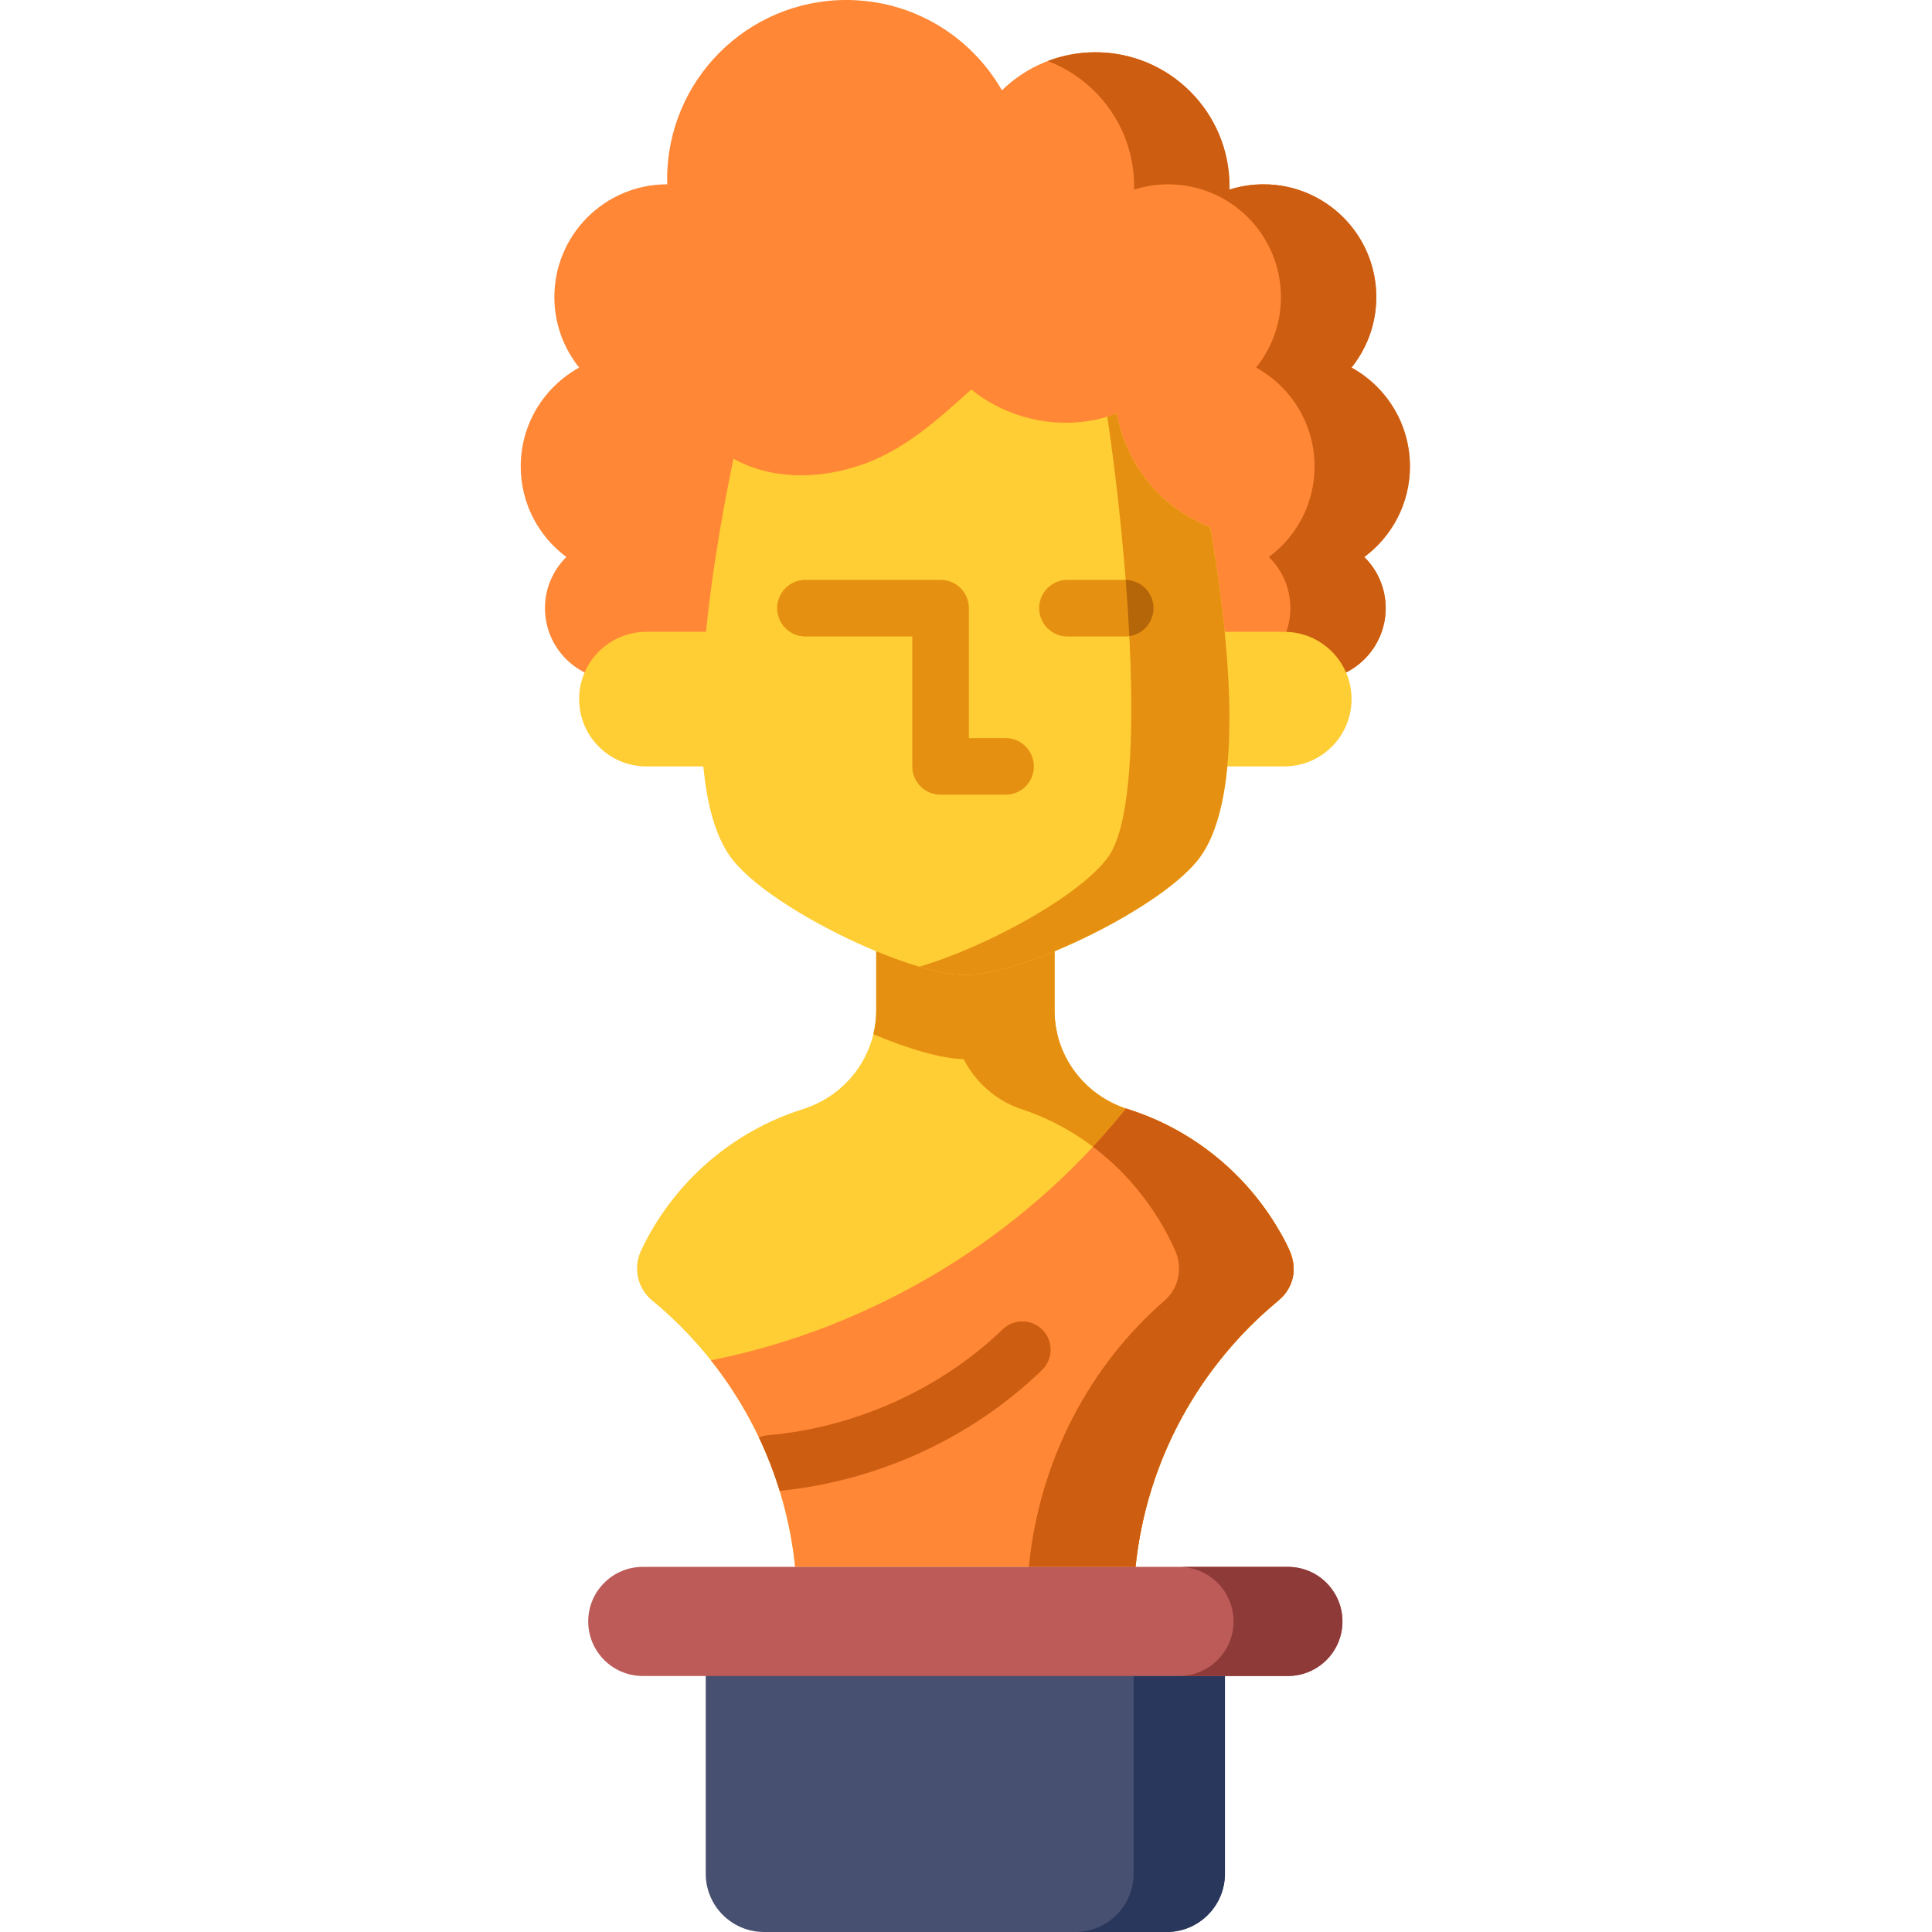 <svg height="512pt" viewBox="-138 0 512 512.001" width="512pt" xmlns="http://www.w3.org/2000/svg"><path d="m223.555 147.609c7.336-5.445 12.094-14.168 12.094-24.008 0-11.281-6.258-21.102-15.488-26.188 4.109-5.117 6.574-11.613 6.574-18.684 0-16.504-13.379-29.883-29.883-29.883-3.152 0-6.191.492-9.043 1.398.008-.293.023-.582.023-.875 0-19.617-15.906-35.52-35.523-35.52-9.645 0-18.387 3.848-24.785 10.09-8.188-14.301-23.578-23.941-41.234-23.941-26.23 0-47.492 21.262-47.492 47.492 0 .453.02.906.031 1.359-.008 0-.023-.004-.031-.004-16.504 0-29.883 13.379-29.883 29.883 0 7.07 2.465 13.566 6.574 18.684-9.234 5.086-15.488 14.906-15.488 26.188 0 9.84 4.758 18.562 12.094 24.008-3.5 3.457-5.672 8.254-5.672 13.562 0 10.531 8.539 19.07 19.07 19.07h184.664c10.531 0 19.07-8.539 19.07-19.07-.004-5.309-2.176-10.105-5.672-13.562zm0 0" fill="#ff8736"/><path d="m235.648 123.602c0-11.281-6.258-21.102-15.488-26.188 4.109-5.117 6.574-11.613 6.574-18.684 0-16.504-13.379-29.883-29.883-29.883-3.152 0-6.191.492-9.043 1.398.008-.293.023-.582.023-.875 0-19.617-15.906-35.52-35.523-35.52-4.449 0-8.703.828-12.629 2.324 13.371 5.098 22.879 18.035 22.879 33.195 0 .293-.016.582-.023.875 2.852-.906 5.891-1.398 9.043-1.398 16.504 0 29.883 13.379 29.883 29.883 0 7.07-2.465 13.566-6.574 18.684 9.234 5.086 15.488 14.906 15.488 26.188 0 9.84-4.758 18.562-12.094 24.008 3.5 3.457 5.672 8.254 5.672 13.562 0 10.531-8.539 19.07-19.07 19.07h25.27c10.531 0 19.07-8.539 19.07-19.07 0-5.309-2.172-10.105-5.668-13.562 7.336-5.445 12.094-14.168 12.094-24.008zm0 0" fill="#cc5d11"/><path d="m72.719 415.238h90.207c2.922-28.395 17.086-53.457 37.965-70.656 3.895-3.207 4.996-8.668 2.844-13.227-8.387-17.746-23.906-31.461-42.871-37.43-11.504-3.617-19.418-14.16-19.418-26.223v-42.473h-47.242v42.473c0 12.062-7.914 22.602-19.418 26.223-18.965 5.969-34.484 19.684-42.871 37.43-2.152 4.559-1.047 10.02 2.844 13.227 20.879 17.199 35.043 42.262 37.961 70.656zm0 0" fill="#ffcd34"/><path d="m203.734 331.355c-8.387-17.746-23.906-31.461-42.871-37.43-11.504-3.621-19.418-14.16-19.418-26.223v-42.473h-27.191v42.473c0 12.062 7.52 22.602 18.445 26.223 18.008 5.969 32.75 19.684 40.715 37.43 2.047 4.559.996 10.02-2.699 13.227-19.832 17.203-33.285 42.262-36.059 70.656h28.27c2.918-28.395 17.082-53.457 37.965-70.656 3.891-3.207 4.996-8.668 2.844-13.227zm0 0" fill="#e69012"/><path d="m117.824 280.688c5.898 0 14.934-2.629 24.383-6.602-.496-2.059-.762-4.191-.762-6.383v-42.473h-47.242v42.473c0 2.191-.266 4.328-.762 6.383 9.449 3.973 18.48 6.602 24.383 6.602zm0 0" fill="#e69012"/><path d="m160.863 293.926c-.156-.047-.305-.113-.461-.164-27.309 34.188-67.109 58.211-110.016 66.738 12.199 15.348 20.219 34.168 22.332 54.738h90.207c2.918-28.395 17.082-53.457 37.965-70.656 3.891-3.207 4.996-8.668 2.84-13.227-8.383-17.746-23.902-31.461-42.867-37.43zm0 0" fill="#ff8736"/><path d="m200.262 324.898c-.633-1.043-1.293-2.07-1.973-3.074-6.152-9.059-14.336-16.625-23.906-22.027-4.93-2.785-8.793-4.305-13.98-6.035-2.789 3.492-5.715 6.871-8.754 10.148 9.297 7.016 16.832 16.453 21.766 27.445 2.047 4.559.996 10.02-2.699 13.227-19.832 17.199-33.285 42.262-36.059 70.656h28.27c1.098-10.648 3.773-20.828 7.789-30.301 4.355-10.262 10.281-19.691 17.484-27.988 8.133-9.371 12.785-11.887 14.582-14.391 4.242-5.902 1.148-11.605-2.52-17.66zm0 0" fill="#cc5d11"/><path d="m49.027 438.156v58.391c0 8.535 6.918 15.453 15.453 15.453h106.688c8.535 0 15.453-6.918 15.453-15.453v-58.391zm0 0" fill="#485072"/><path d="m162.41 444.156v52.391c0 8.535-6.918 15.453-15.453 15.453h24.211c8.531 0 15.453-6.918 15.453-15.453v-52.391zm0 0" fill="#28375b"/><path d="m17.883 429.695c0-7.984 6.477-14.457 14.461-14.457h170.961c7.984 0 14.457 6.473 14.457 14.457 0 7.988-6.473 14.461-14.457 14.461h-170.961c-7.984 0-14.461-6.473-14.461-14.461zm0 0" fill="#bc5b57"/><path d="m203.305 415.238h-28.859c7.984 0 14.457 6.473 14.457 14.457 0 7.988-6.473 14.461-14.457 14.461h28.859c7.984 0 14.457-6.473 14.457-14.461 0-7.984-6.473-14.457-14.457-14.457zm0 0" fill="#8e3a38"/><g fill="#ffcd34"><path d="m202.336 167.438h-26.16v35.668h26.16c9.852 0 17.836-7.984 17.836-17.836 0-9.848-7.984-17.832-17.836-17.832zm0 0"/><path d="m33.309 167.438h26.16v35.668h-26.16c-9.848 0-17.836-7.984-17.836-17.836 0-9.848 7.988-17.832 17.836-17.832zm0 0"/><path d="m180.055 227.109c-9.375 13.02-46.68 31.27-62.23 31.27-15.555 0-52.859-18.25-62.234-31.27-14.203-19.742-5.773-73.957.777-105.551.391.227.785.438 1.184.641 10.379 5.223 22.996 4.629 33.891.574 10.887-4.066 19.312-11.797 27.961-19.555 9.051 7.375 21.484 10.41 32.906 8.016 1.922-.398 3.805-.957 5.645-1.652 1.441 7.758 5.137 15.102 10.625 20.785 3.969 4.102 8.848 7.297 14.156 9.402 5.348 31.172 9.059 71.023-2.68 87.34zm0 0"/></g><path d="m182.734 139.77c-5.309-2.105-10.188-5.297-14.156-9.402-5.492-5.684-9.184-13.027-10.629-20.785-.824.312-1.66.586-2.504.844 5.188 34.402 11.141 101.512.227 116.684-7.41 10.293-32.266 23.844-50.039 29.074 4.711 1.387 8.934 2.195 12.191 2.195 15.555 0 52.859-18.25 62.23-31.27 11.738-16.316 8.027-56.168 2.68-87.34zm0 0" fill="#e69012"/><path d="m160.195 168.672h-15.309c-4.141 0-7.5-3.359-7.5-7.5s3.359-7.5 7.5-7.5h15.309c4.141 0 7.5 3.359 7.5 7.5s-3.359 7.5-7.5 7.5zm0 0" fill="#e69012"/><path d="m161.285 168.586c3.625-.531 6.41-3.645 6.41-7.414 0-4.102-3.293-7.426-7.375-7.492.387 4.957.715 9.961.965 14.906zm0 0" fill="#b56608"/><path d="m128.484 210.605h-17.223c-4.141 0-7.5-3.355-7.5-7.5v-34.434h-28.309c-4.145 0-7.5-3.359-7.5-7.5 0-4.145 3.355-7.5 7.5-7.5h35.809c4.145 0 7.5 3.355 7.5 7.5v34.434h9.723c4.141 0 7.5 3.359 7.5 7.5 0 4.145-3.359 7.5-7.5 7.5zm0 0" fill="#e69012"/><path d="m68.617 395.098c26.215-2.672 50.84-13.984 69.52-32.016 2.98-2.875 3.062-7.625.188-10.605-2.879-2.98-7.625-3.062-10.605-.188-16.414 15.848-39.105 26.074-62.258 28.066-.832.07-1.617.281-2.344.594 2.16 4.547 4 9.273 5.5 14.148zm0 0" fill="#cc5d11"/></svg>